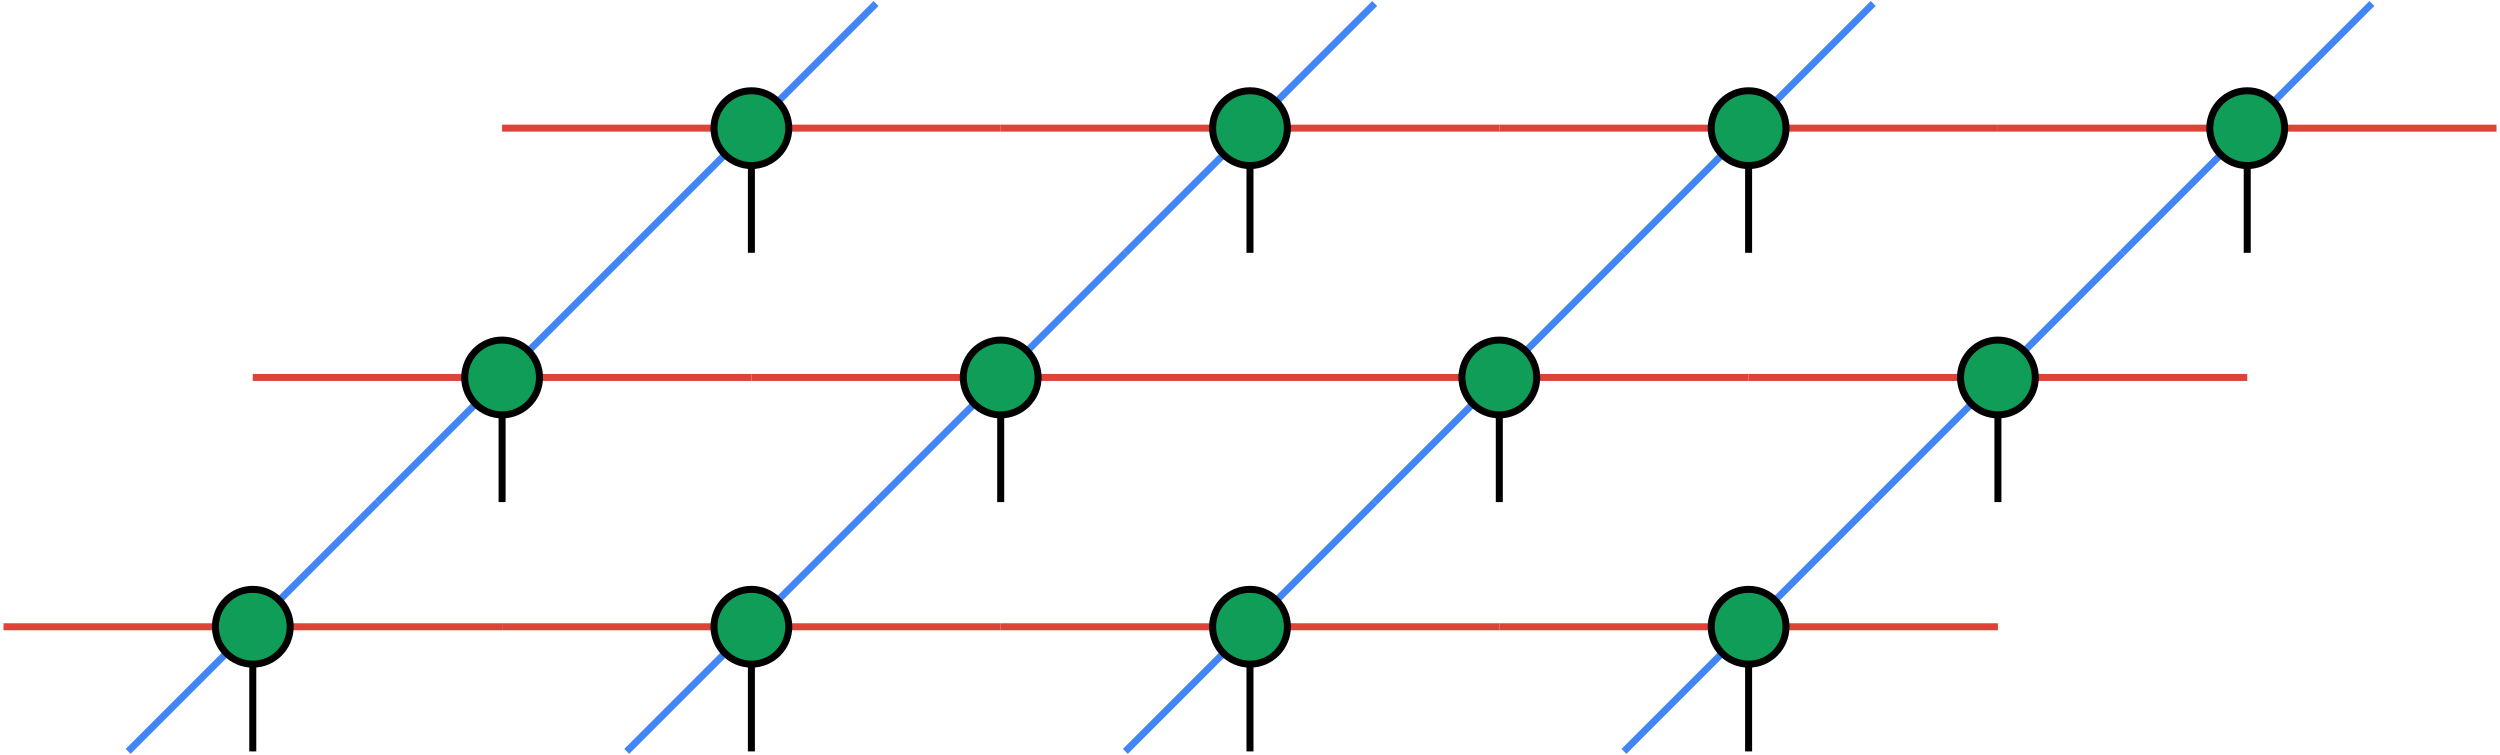 <?xml version="1.0" encoding="UTF-8" standalone="no"?>
<svg
   width="284.261pt"
   height="85.836pt"
   viewBox="0 0 284.261 85.836"
   version="1.2"
   id="svg222"
   sodipodi:docname="square_lattice.pdf"
   xmlns:inkscape="http://www.inkscape.org/namespaces/inkscape"
   xmlns:sodipodi="http://sodipodi.sourceforge.net/DTD/sodipodi-0.dtd"
   xmlns="http://www.w3.org/2000/svg"
   xmlns:svg="http://www.w3.org/2000/svg">
  <sodipodi:namedview
     id="namedview224"
     pagecolor="#ffffff"
     bordercolor="#666666"
     borderopacity="1.0"
     inkscape:showpageshadow="2"
     inkscape:pageopacity="0.0"
     inkscape:pagecheckerboard="0"
     inkscape:deskcolor="#d1d1d1"
     inkscape:document-units="pt" />
  <defs
     id="defs41">
    <clipPath
       id="clip1">
      <path
         d="M 3 59 L 41 59 L 41 85.836 L 3 85.836 Z M 3 59 "
         id="path2" />
    </clipPath>
    <clipPath
       id="clip2">
      <path
         d="M 28 70 L 30 70 L 30 85.836 L 28 85.836 Z M 28 70 "
         id="path5" />
    </clipPath>
    <clipPath
       id="clip3">
      <path
         d="M 13 55 L 45 55 L 45 85.836 L 13 85.836 Z M 13 55 "
         id="path8" />
    </clipPath>
    <clipPath
       id="clip4">
      <path
         d="M 59 59 L 97 59 L 97 85.836 L 59 85.836 Z M 59 59 "
         id="path11" />
    </clipPath>
    <clipPath
       id="clip5">
      <path
         d="M 85 70 L 86 70 L 86 85.836 L 85 85.836 Z M 85 70 "
         id="path14" />
    </clipPath>
    <clipPath
       id="clip6">
      <path
         d="M 69 55 L 101 55 L 101 85.836 L 69 85.836 Z M 69 55 "
         id="path17" />
    </clipPath>
    <clipPath
       id="clip7">
      <path
         d="M 116 59 L 154 59 L 154 85.836 L 116 85.836 Z M 116 59 "
         id="path20" />
    </clipPath>
    <clipPath
       id="clip8">
      <path
         d="M 141 70 L 143 70 L 143 85.836 L 141 85.836 Z M 141 70 "
         id="path23" />
    </clipPath>
    <clipPath
       id="clip9">
      <path
         d="M 126 55 L 158 55 L 158 85.836 L 126 85.836 Z M 126 55 "
         id="path26" />
    </clipPath>
    <clipPath
       id="clip10">
      <path
         d="M 173 59 L 211 59 L 211 85.836 L 173 85.836 Z M 173 59 "
         id="path29" />
    </clipPath>
    <clipPath
       id="clip11">
      <path
         d="M 198 70 L 200 70 L 200 85.836 L 198 85.836 Z M 198 70 "
         id="path32" />
    </clipPath>
    <clipPath
       id="clip12">
      <path
         d="M 183 55 L 215 55 L 215 85.836 L 183 85.836 Z M 183 55 "
         id="path35" />
    </clipPath>
    <clipPath
       id="clip13">
      <path
         d="M 255 14 L 284.262 14 L 284.262 15 L 255 15 Z M 255 14 "
         id="path38" />
    </clipPath>
  </defs>
  <g
     id="surface1">
    <path
       style="fill:none;stroke-width:0.797;stroke-linecap:butt;stroke-linejoin:miter;stroke:rgb(85.883%,26.668%,21.57%);stroke-opacity:1;stroke-miterlimit:10;"
       d="M -155.906 -42.521 L -127.562 -42.521 "
       transform="matrix(1,0,0,-1,156.304,28.745)"
       id="path43" />
    <path
       style="fill:none;stroke-width:0.797;stroke-linecap:butt;stroke-linejoin:miter;stroke:rgb(85.883%,26.668%,21.57%);stroke-opacity:1;stroke-miterlimit:10;"
       d="M -127.562 -42.521 L -99.214 -42.521 "
       transform="matrix(1,0,0,-1,156.304,28.745)"
       id="path45" />
    <g
       clip-path="url(#clip1)"
       clip-rule="nonzero"
       id="g49">
      <path
         style="fill:none;stroke-width:0.797;stroke-linecap:butt;stroke-linejoin:miter;stroke:rgb(25.882%,52.158%,95.685%);stroke-opacity:1;stroke-miterlimit:10;"
         d="M -141.734 -56.693 L -127.562 -42.521 "
         transform="matrix(1,0,0,-1,156.304,28.745)"
         id="path47" />
    </g>
    <path
       style="fill:none;stroke-width:0.797;stroke-linecap:butt;stroke-linejoin:miter;stroke:rgb(25.882%,52.158%,95.685%);stroke-opacity:1;stroke-miterlimit:10;"
       d="M -127.562 -42.521 L -113.386 -28.349 "
       transform="matrix(1,0,0,-1,156.304,28.745)"
       id="path51" />
    <g
       clip-path="url(#clip2)"
       clip-rule="nonzero"
       id="g55">
      <path
         style="fill:none;stroke-width:0.797;stroke-linecap:butt;stroke-linejoin:miter;stroke:rgb(0%,0%,0%);stroke-opacity:1;stroke-miterlimit:10;"
         d="M -127.562 -42.521 L -127.562 -56.693 "
         transform="matrix(1,0,0,-1,156.304,28.745)"
         id="path53" />
    </g>
    <path
       style=" stroke:none;fill-rule:nonzero;fill:rgb(5.881%,61.568%,34.511%);fill-opacity:1;"
       d="M 32.996 71.266 C 32.996 68.918 31.09 67.012 28.742 67.012 C 26.395 67.012 24.492 68.918 24.492 71.266 C 24.492 73.613 26.395 75.516 28.742 75.516 C 31.09 75.516 32.996 73.613 32.996 71.266 Z M 32.996 71.266 "
       id="path57" />
    <g
       clip-path="url(#clip3)"
       clip-rule="nonzero"
       id="g61">
      <path
         style="fill:none;stroke-width:0.797;stroke-linecap:butt;stroke-linejoin:miter;stroke:rgb(0%,0%,0%);stroke-opacity:1;stroke-miterlimit:10;"
         d="M -123.308 -42.521 C -123.308 -40.173 -125.214 -38.267 -127.562 -38.267 C -129.909 -38.267 -131.812 -40.173 -131.812 -42.521 C -131.812 -44.868 -129.909 -46.771 -127.562 -46.771 C -125.214 -46.771 -123.308 -44.868 -123.308 -42.521 Z M -123.308 -42.521 "
         transform="matrix(1,0,0,-1,156.304,28.745)"
         id="path59" />
    </g>
    <path
       style="fill:none;stroke-width:0.797;stroke-linecap:butt;stroke-linejoin:miter;stroke:rgb(85.883%,26.668%,21.57%);stroke-opacity:1;stroke-miterlimit:10;"
       d="M -99.214 -42.521 L -70.867 -42.521 "
       transform="matrix(1,0,0,-1,156.304,28.745)"
       id="path63" />
    <path
       style="fill:none;stroke-width:0.797;stroke-linecap:butt;stroke-linejoin:miter;stroke:rgb(85.883%,26.668%,21.57%);stroke-opacity:1;stroke-miterlimit:10;"
       d="M -70.867 -42.521 L -42.519 -42.521 "
       transform="matrix(1,0,0,-1,156.304,28.745)"
       id="path65" />
    <g
       clip-path="url(#clip4)"
       clip-rule="nonzero"
       id="g69">
      <path
         style="fill:none;stroke-width:0.797;stroke-linecap:butt;stroke-linejoin:miter;stroke:rgb(25.882%,52.158%,95.685%);stroke-opacity:1;stroke-miterlimit:10;"
         d="M -85.042 -56.693 L -70.867 -42.521 "
         transform="matrix(1,0,0,-1,156.304,28.745)"
         id="path67" />
    </g>
    <path
       style="fill:none;stroke-width:0.797;stroke-linecap:butt;stroke-linejoin:miter;stroke:rgb(25.882%,52.158%,95.685%);stroke-opacity:1;stroke-miterlimit:10;"
       d="M -70.867 -42.521 L -56.695 -28.349 "
       transform="matrix(1,0,0,-1,156.304,28.745)"
       id="path71" />
    <g
       clip-path="url(#clip5)"
       clip-rule="nonzero"
       id="g75">
      <path
         style="fill:none;stroke-width:0.797;stroke-linecap:butt;stroke-linejoin:miter;stroke:rgb(0%,0%,0%);stroke-opacity:1;stroke-miterlimit:10;"
         d="M -70.867 -42.521 L -70.867 -56.693 "
         transform="matrix(1,0,0,-1,156.304,28.745)"
         id="path73" />
    </g>
    <path
       style=" stroke:none;fill-rule:nonzero;fill:rgb(5.881%,61.568%,34.511%);fill-opacity:1;"
       d="M 89.688 71.266 C 89.688 68.918 87.785 67.012 85.438 67.012 C 83.09 67.012 81.184 68.918 81.184 71.266 C 81.184 73.613 83.09 75.516 85.438 75.516 C 87.785 75.516 89.688 73.613 89.688 71.266 Z M 89.688 71.266 "
       id="path77" />
    <g
       clip-path="url(#clip6)"
       clip-rule="nonzero"
       id="g81">
      <path
         style="fill:none;stroke-width:0.797;stroke-linecap:butt;stroke-linejoin:miter;stroke:rgb(0%,0%,0%);stroke-opacity:1;stroke-miterlimit:10;"
         d="M -66.617 -42.521 C -66.617 -40.173 -68.519 -38.267 -70.867 -38.267 C -73.214 -38.267 -75.12 -40.173 -75.12 -42.521 C -75.12 -44.868 -73.214 -46.771 -70.867 -46.771 C -68.519 -46.771 -66.617 -44.868 -66.617 -42.521 Z M -66.617 -42.521 "
         transform="matrix(1,0,0,-1,156.304,28.745)"
         id="path79" />
    </g>
    <path
       style="fill:none;stroke-width:0.797;stroke-linecap:butt;stroke-linejoin:miter;stroke:rgb(85.883%,26.668%,21.57%);stroke-opacity:1;stroke-miterlimit:10;"
       d="M -42.519 -42.521 L -14.175 -42.521 "
       transform="matrix(1,0,0,-1,156.304,28.745)"
       id="path83" />
    <path
       style="fill:none;stroke-width:0.797;stroke-linecap:butt;stroke-linejoin:miter;stroke:rgb(85.883%,26.668%,21.57%);stroke-opacity:1;stroke-miterlimit:10;"
       d="M -14.175 -42.521 L 14.173 -42.521 "
       transform="matrix(1,0,0,-1,156.304,28.745)"
       id="path85" />
    <g
       clip-path="url(#clip7)"
       clip-rule="nonzero"
       id="g89">
      <path
         style="fill:none;stroke-width:0.797;stroke-linecap:butt;stroke-linejoin:miter;stroke:rgb(25.882%,52.158%,95.685%);stroke-opacity:1;stroke-miterlimit:10;"
         d="M -28.347 -56.693 L -14.175 -42.521 "
         transform="matrix(1,0,0,-1,156.304,28.745)"
         id="path87" />
    </g>
    <path
       style="fill:none;stroke-width:0.797;stroke-linecap:butt;stroke-linejoin:miter;stroke:rgb(25.882%,52.158%,95.685%);stroke-opacity:1;stroke-miterlimit:10;"
       d="M -14.175 -42.521 L 0.001 -28.349 "
       transform="matrix(1,0,0,-1,156.304,28.745)"
       id="path91" />
    <g
       clip-path="url(#clip8)"
       clip-rule="nonzero"
       id="g95">
      <path
         style="fill:none;stroke-width:0.797;stroke-linecap:butt;stroke-linejoin:miter;stroke:rgb(0%,0%,0%);stroke-opacity:1;stroke-miterlimit:10;"
         d="M -14.175 -42.521 L -14.175 -56.693 "
         transform="matrix(1,0,0,-1,156.304,28.745)"
         id="path93" />
    </g>
    <path
       style=" stroke:none;fill-rule:nonzero;fill:rgb(5.881%,61.568%,34.511%);fill-opacity:1;"
       d="M 146.383 71.266 C 146.383 68.918 144.48 67.012 142.129 67.012 C 139.781 67.012 137.879 68.918 137.879 71.266 C 137.879 73.613 139.781 75.516 142.129 75.516 C 144.48 75.516 146.383 73.613 146.383 71.266 Z M 146.383 71.266 "
       id="path97" />
    <g
       clip-path="url(#clip9)"
       clip-rule="nonzero"
       id="g101">
      <path
         style="fill:none;stroke-width:0.797;stroke-linecap:butt;stroke-linejoin:miter;stroke:rgb(0%,0%,0%);stroke-opacity:1;stroke-miterlimit:10;"
         d="M -9.921 -42.521 C -9.921 -40.173 -11.824 -38.267 -14.175 -38.267 C -16.523 -38.267 -18.425 -40.173 -18.425 -42.521 C -18.425 -44.868 -16.523 -46.771 -14.175 -46.771 C -11.824 -46.771 -9.921 -44.868 -9.921 -42.521 Z M -9.921 -42.521 "
         transform="matrix(1,0,0,-1,156.304,28.745)"
         id="path99" />
    </g>
    <path
       style="fill:none;stroke-width:0.797;stroke-linecap:butt;stroke-linejoin:miter;stroke:rgb(85.883%,26.668%,21.57%);stroke-opacity:1;stroke-miterlimit:10;"
       d="M 14.173 -42.521 L 42.52 -42.521 "
       transform="matrix(1,0,0,-1,156.304,28.745)"
       id="path103" />
    <path
       style="fill:none;stroke-width:0.797;stroke-linecap:butt;stroke-linejoin:miter;stroke:rgb(85.883%,26.668%,21.57%);stroke-opacity:1;stroke-miterlimit:10;"
       d="M 42.52 -42.521 L 70.868 -42.521 "
       transform="matrix(1,0,0,-1,156.304,28.745)"
       id="path105" />
    <g
       clip-path="url(#clip10)"
       clip-rule="nonzero"
       id="g109">
      <path
         style="fill:none;stroke-width:0.797;stroke-linecap:butt;stroke-linejoin:miter;stroke:rgb(25.882%,52.158%,95.685%);stroke-opacity:1;stroke-miterlimit:10;"
         d="M 28.348 -56.693 L 42.52 -42.521 "
         transform="matrix(1,0,0,-1,156.304,28.745)"
         id="path107" />
    </g>
    <path
       style="fill:none;stroke-width:0.797;stroke-linecap:butt;stroke-linejoin:miter;stroke:rgb(25.882%,52.158%,95.685%);stroke-opacity:1;stroke-miterlimit:10;"
       d="M 42.52 -42.521 L 56.692 -28.349 "
       transform="matrix(1,0,0,-1,156.304,28.745)"
       id="path111" />
    <g
       clip-path="url(#clip11)"
       clip-rule="nonzero"
       id="g115">
      <path
         style="fill:none;stroke-width:0.797;stroke-linecap:butt;stroke-linejoin:miter;stroke:rgb(0%,0%,0%);stroke-opacity:1;stroke-miterlimit:10;"
         d="M 42.52 -42.521 L 42.52 -56.693 "
         transform="matrix(1,0,0,-1,156.304,28.745)"
         id="path113" />
    </g>
    <path
       style=" stroke:none;fill-rule:nonzero;fill:rgb(5.881%,61.568%,34.511%);fill-opacity:1;"
       d="M 203.074 71.266 C 203.074 68.918 201.172 67.012 198.824 67.012 C 196.477 67.012 194.574 68.918 194.574 71.266 C 194.574 73.613 196.477 75.516 198.824 75.516 C 201.172 75.516 203.074 73.613 203.074 71.266 Z M 203.074 71.266 "
       id="path117" />
    <g
       clip-path="url(#clip12)"
       clip-rule="nonzero"
       id="g121">
      <path
         style="fill:none;stroke-width:0.797;stroke-linecap:butt;stroke-linejoin:miter;stroke:rgb(0%,0%,0%);stroke-opacity:1;stroke-miterlimit:10;"
         d="M 46.77 -42.521 C 46.77 -40.173 44.868 -38.267 42.52 -38.267 C 40.173 -38.267 38.27 -40.173 38.27 -42.521 C 38.27 -44.868 40.173 -46.771 42.52 -46.771 C 44.868 -46.771 46.77 -44.868 46.77 -42.521 Z M 46.77 -42.521 "
         transform="matrix(1,0,0,-1,156.304,28.745)"
         id="path119" />
    </g>
    <path
       style="fill:none;stroke-width:0.797;stroke-linecap:butt;stroke-linejoin:miter;stroke:rgb(85.883%,26.668%,21.57%);stroke-opacity:1;stroke-miterlimit:10;"
       d="M -127.562 -14.173 L -99.214 -14.173 "
       transform="matrix(1,0,0,-1,156.304,28.745)"
       id="path123" />
    <path
       style="fill:none;stroke-width:0.797;stroke-linecap:butt;stroke-linejoin:miter;stroke:rgb(85.883%,26.668%,21.57%);stroke-opacity:1;stroke-miterlimit:10;"
       d="M -99.214 -14.173 L -70.867 -14.173 "
       transform="matrix(1,0,0,-1,156.304,28.745)"
       id="path125" />
    <path
       style="fill:none;stroke-width:0.797;stroke-linecap:butt;stroke-linejoin:miter;stroke:rgb(25.882%,52.158%,95.685%);stroke-opacity:1;stroke-miterlimit:10;"
       d="M -113.386 -28.345 L -99.214 -14.173 "
       transform="matrix(1,0,0,-1,156.304,28.745)"
       id="path127" />
    <path
       style="fill:none;stroke-width:0.797;stroke-linecap:butt;stroke-linejoin:miter;stroke:rgb(25.882%,52.158%,95.685%);stroke-opacity:1;stroke-miterlimit:10;"
       d="M -99.214 -14.173 L -85.042 -0.001 "
       transform="matrix(1,0,0,-1,156.304,28.745)"
       id="path129" />
    <path
       style="fill:none;stroke-width:0.797;stroke-linecap:butt;stroke-linejoin:miter;stroke:rgb(0%,0%,0%);stroke-opacity:1;stroke-miterlimit:10;"
       d="M -99.214 -14.173 L -99.214 -28.345 "
       transform="matrix(1,0,0,-1,156.304,28.745)"
       id="path131" />
    <path
       style="fill-rule:nonzero;fill:rgb(5.881%,61.568%,34.511%);fill-opacity:1;stroke-width:0.797;stroke-linecap:butt;stroke-linejoin:miter;stroke:rgb(0%,0%,0%);stroke-opacity:1;stroke-miterlimit:10;"
       d="M -94.96 -14.173 C -94.96 -11.825 -96.867 -9.923 -99.214 -9.923 C -101.562 -9.923 -103.464 -11.825 -103.464 -14.173 C -103.464 -16.521 -101.562 -18.427 -99.214 -18.427 C -96.867 -18.427 -94.96 -16.521 -94.96 -14.173 Z M -94.96 -14.173 "
       transform="matrix(1,0,0,-1,156.304,28.745)"
       id="path133" />
    <path
       style="fill:none;stroke-width:0.797;stroke-linecap:butt;stroke-linejoin:miter;stroke:rgb(85.883%,26.668%,21.57%);stroke-opacity:1;stroke-miterlimit:10;"
       d="M -70.867 -14.173 L -42.519 -14.173 "
       transform="matrix(1,0,0,-1,156.304,28.745)"
       id="path135" />
    <path
       style="fill:none;stroke-width:0.797;stroke-linecap:butt;stroke-linejoin:miter;stroke:rgb(85.883%,26.668%,21.57%);stroke-opacity:1;stroke-miterlimit:10;"
       d="M -42.519 -14.173 L -14.175 -14.173 "
       transform="matrix(1,0,0,-1,156.304,28.745)"
       id="path137" />
    <path
       style="fill:none;stroke-width:0.797;stroke-linecap:butt;stroke-linejoin:miter;stroke:rgb(25.882%,52.158%,95.685%);stroke-opacity:1;stroke-miterlimit:10;"
       d="M -56.695 -28.345 L -42.519 -14.173 "
       transform="matrix(1,0,0,-1,156.304,28.745)"
       id="path139" />
    <path
       style="fill:none;stroke-width:0.797;stroke-linecap:butt;stroke-linejoin:miter;stroke:rgb(25.882%,52.158%,95.685%);stroke-opacity:1;stroke-miterlimit:10;"
       d="M -42.519 -14.173 L -28.347 -0.001 "
       transform="matrix(1,0,0,-1,156.304,28.745)"
       id="path141" />
    <path
       style="fill:none;stroke-width:0.797;stroke-linecap:butt;stroke-linejoin:miter;stroke:rgb(0%,0%,0%);stroke-opacity:1;stroke-miterlimit:10;"
       d="M -42.519 -14.173 L -42.519 -28.345 "
       transform="matrix(1,0,0,-1,156.304,28.745)"
       id="path143" />
    <path
       style="fill-rule:nonzero;fill:rgb(5.881%,61.568%,34.511%);fill-opacity:1;stroke-width:0.797;stroke-linecap:butt;stroke-linejoin:miter;stroke:rgb(0%,0%,0%);stroke-opacity:1;stroke-miterlimit:10;"
       d="M -38.269 -14.173 C -38.269 -11.825 -40.171 -9.923 -42.519 -9.923 C -44.867 -9.923 -46.773 -11.825 -46.773 -14.173 C -46.773 -16.521 -44.867 -18.427 -42.519 -18.427 C -40.171 -18.427 -38.269 -16.521 -38.269 -14.173 Z M -38.269 -14.173 "
       transform="matrix(1,0,0,-1,156.304,28.745)"
       id="path145" />
    <path
       style="fill:none;stroke-width:0.797;stroke-linecap:butt;stroke-linejoin:miter;stroke:rgb(85.883%,26.668%,21.57%);stroke-opacity:1;stroke-miterlimit:10;"
       d="M -14.175 -14.173 L 14.173 -14.173 "
       transform="matrix(1,0,0,-1,156.304,28.745)"
       id="path147" />
    <path
       style="fill:none;stroke-width:0.797;stroke-linecap:butt;stroke-linejoin:miter;stroke:rgb(85.883%,26.668%,21.57%);stroke-opacity:1;stroke-miterlimit:10;"
       d="M 14.173 -14.173 L 42.52 -14.173 "
       transform="matrix(1,0,0,-1,156.304,28.745)"
       id="path149" />
    <path
       style="fill:none;stroke-width:0.797;stroke-linecap:butt;stroke-linejoin:miter;stroke:rgb(25.882%,52.158%,95.685%);stroke-opacity:1;stroke-miterlimit:10;"
       d="M 0.001 -28.345 L 14.173 -14.173 "
       transform="matrix(1,0,0,-1,156.304,28.745)"
       id="path151" />
    <path
       style="fill:none;stroke-width:0.797;stroke-linecap:butt;stroke-linejoin:miter;stroke:rgb(25.882%,52.158%,95.685%);stroke-opacity:1;stroke-miterlimit:10;"
       d="M 14.173 -14.173 L 28.348 -0.001 "
       transform="matrix(1,0,0,-1,156.304,28.745)"
       id="path153" />
    <path
       style="fill:none;stroke-width:0.797;stroke-linecap:butt;stroke-linejoin:miter;stroke:rgb(0%,0%,0%);stroke-opacity:1;stroke-miterlimit:10;"
       d="M 14.173 -14.173 L 14.173 -28.345 "
       transform="matrix(1,0,0,-1,156.304,28.745)"
       id="path155" />
    <path
       style="fill-rule:nonzero;fill:rgb(5.881%,61.568%,34.511%);fill-opacity:1;stroke-width:0.797;stroke-linecap:butt;stroke-linejoin:miter;stroke:rgb(0%,0%,0%);stroke-opacity:1;stroke-miterlimit:10;"
       d="M 18.426 -14.173 C 18.426 -11.825 16.52 -9.923 14.173 -9.923 C 11.825 -9.923 9.923 -11.825 9.923 -14.173 C 9.923 -16.521 11.825 -18.427 14.173 -18.427 C 16.52 -18.427 18.426 -16.521 18.426 -14.173 Z M 18.426 -14.173 "
       transform="matrix(1,0,0,-1,156.304,28.745)"
       id="path157" />
    <path
       style="fill:none;stroke-width:0.797;stroke-linecap:butt;stroke-linejoin:miter;stroke:rgb(85.883%,26.668%,21.57%);stroke-opacity:1;stroke-miterlimit:10;"
       d="M 42.52 -14.173 L 70.868 -14.173 "
       transform="matrix(1,0,0,-1,156.304,28.745)"
       id="path159" />
    <path
       style="fill:none;stroke-width:0.797;stroke-linecap:butt;stroke-linejoin:miter;stroke:rgb(85.883%,26.668%,21.57%);stroke-opacity:1;stroke-miterlimit:10;"
       d="M 70.868 -14.173 L 99.216 -14.173 "
       transform="matrix(1,0,0,-1,156.304,28.745)"
       id="path161" />
    <path
       style="fill:none;stroke-width:0.797;stroke-linecap:butt;stroke-linejoin:miter;stroke:rgb(25.882%,52.158%,95.685%);stroke-opacity:1;stroke-miterlimit:10;"
       d="M 56.692 -28.345 L 70.868 -14.173 "
       transform="matrix(1,0,0,-1,156.304,28.745)"
       id="path163" />
    <path
       style="fill:none;stroke-width:0.797;stroke-linecap:butt;stroke-linejoin:miter;stroke:rgb(25.882%,52.158%,95.685%);stroke-opacity:1;stroke-miterlimit:10;"
       d="M 70.868 -14.173 L 85.04 -0.001 "
       transform="matrix(1,0,0,-1,156.304,28.745)"
       id="path165" />
    <path
       style="fill:none;stroke-width:0.797;stroke-linecap:butt;stroke-linejoin:miter;stroke:rgb(0%,0%,0%);stroke-opacity:1;stroke-miterlimit:10;"
       d="M 70.868 -14.173 L 70.868 -28.345 "
       transform="matrix(1,0,0,-1,156.304,28.745)"
       id="path167" />
    <path
       style="fill-rule:nonzero;fill:rgb(5.881%,61.568%,34.511%);fill-opacity:1;stroke-width:0.797;stroke-linecap:butt;stroke-linejoin:miter;stroke:rgb(0%,0%,0%);stroke-opacity:1;stroke-miterlimit:10;"
       d="M 75.118 -14.173 C 75.118 -11.825 73.216 -9.923 70.868 -9.923 C 68.52 -9.923 66.614 -11.825 66.614 -14.173 C 66.614 -16.521 68.52 -18.427 70.868 -18.427 C 73.216 -18.427 75.118 -16.521 75.118 -14.173 Z M 75.118 -14.173 "
       transform="matrix(1,0,0,-1,156.304,28.745)"
       id="path169" />
    <path
       style="fill:none;stroke-width:0.797;stroke-linecap:butt;stroke-linejoin:miter;stroke:rgb(85.883%,26.668%,21.57%);stroke-opacity:1;stroke-miterlimit:10;"
       d="M -99.214 14.175 L -70.867 14.175 "
       transform="matrix(1,0,0,-1,156.304,28.745)"
       id="path171" />
    <path
       style="fill:none;stroke-width:0.797;stroke-linecap:butt;stroke-linejoin:miter;stroke:rgb(85.883%,26.668%,21.57%);stroke-opacity:1;stroke-miterlimit:10;"
       d="M -70.867 14.175 L -42.519 14.175 "
       transform="matrix(1,0,0,-1,156.304,28.745)"
       id="path173" />
    <path
       style="fill:none;stroke-width:0.797;stroke-linecap:butt;stroke-linejoin:miter;stroke:rgb(25.882%,52.158%,95.685%);stroke-opacity:1;stroke-miterlimit:10;"
       d="M -85.042 -0.001 L -70.867 14.175 "
       transform="matrix(1,0,0,-1,156.304,28.745)"
       id="path175" />
    <path
       style="fill:none;stroke-width:0.797;stroke-linecap:butt;stroke-linejoin:miter;stroke:rgb(25.882%,52.158%,95.685%);stroke-opacity:1;stroke-miterlimit:10;"
       d="M -70.867 14.175 L -56.695 28.347 "
       transform="matrix(1,0,0,-1,156.304,28.745)"
       id="path177" />
    <path
       style="fill:none;stroke-width:0.797;stroke-linecap:butt;stroke-linejoin:miter;stroke:rgb(0%,0%,0%);stroke-opacity:1;stroke-miterlimit:10;"
       d="M -70.867 14.175 L -70.867 -0.001 "
       transform="matrix(1,0,0,-1,156.304,28.745)"
       id="path179" />
    <path
       style="fill-rule:nonzero;fill:rgb(5.881%,61.568%,34.511%);fill-opacity:1;stroke-width:0.797;stroke-linecap:butt;stroke-linejoin:miter;stroke:rgb(0%,0%,0%);stroke-opacity:1;stroke-miterlimit:10;"
       d="M -66.617 14.175 C -66.617 16.522 -68.519 18.425 -70.867 18.425 C -73.214 18.425 -75.12 16.522 -75.12 14.175 C -75.12 11.827 -73.214 9.921 -70.867 9.921 C -68.519 9.921 -66.617 11.827 -66.617 14.175 Z M -66.617 14.175 "
       transform="matrix(1,0,0,-1,156.304,28.745)"
       id="path181" />
    <path
       style="fill:none;stroke-width:0.797;stroke-linecap:butt;stroke-linejoin:miter;stroke:rgb(85.883%,26.668%,21.57%);stroke-opacity:1;stroke-miterlimit:10;"
       d="M -42.519 14.175 L -14.175 14.175 "
       transform="matrix(1,0,0,-1,156.304,28.745)"
       id="path183" />
    <path
       style="fill:none;stroke-width:0.797;stroke-linecap:butt;stroke-linejoin:miter;stroke:rgb(85.883%,26.668%,21.57%);stroke-opacity:1;stroke-miterlimit:10;"
       d="M -14.175 14.175 L 14.173 14.175 "
       transform="matrix(1,0,0,-1,156.304,28.745)"
       id="path185" />
    <path
       style="fill:none;stroke-width:0.797;stroke-linecap:butt;stroke-linejoin:miter;stroke:rgb(25.882%,52.158%,95.685%);stroke-opacity:1;stroke-miterlimit:10;"
       d="M -28.347 -0.001 L -14.175 14.175 "
       transform="matrix(1,0,0,-1,156.304,28.745)"
       id="path187" />
    <path
       style="fill:none;stroke-width:0.797;stroke-linecap:butt;stroke-linejoin:miter;stroke:rgb(25.882%,52.158%,95.685%);stroke-opacity:1;stroke-miterlimit:10;"
       d="M -14.175 14.175 L 0.001 28.347 "
       transform="matrix(1,0,0,-1,156.304,28.745)"
       id="path189" />
    <path
       style="fill:none;stroke-width:0.797;stroke-linecap:butt;stroke-linejoin:miter;stroke:rgb(0%,0%,0%);stroke-opacity:1;stroke-miterlimit:10;"
       d="M -14.175 14.175 L -14.175 -0.001 "
       transform="matrix(1,0,0,-1,156.304,28.745)"
       id="path191" />
    <path
       style="fill-rule:nonzero;fill:rgb(5.881%,61.568%,34.511%);fill-opacity:1;stroke-width:0.797;stroke-linecap:butt;stroke-linejoin:miter;stroke:rgb(0%,0%,0%);stroke-opacity:1;stroke-miterlimit:10;"
       d="M -9.921 14.175 C -9.921 16.522 -11.824 18.425 -14.175 18.425 C -16.523 18.425 -18.425 16.522 -18.425 14.175 C -18.425 11.827 -16.523 9.921 -14.175 9.921 C -11.824 9.921 -9.921 11.827 -9.921 14.175 Z M -9.921 14.175 "
       transform="matrix(1,0,0,-1,156.304,28.745)"
       id="path193" />
    <path
       style="fill:none;stroke-width:0.797;stroke-linecap:butt;stroke-linejoin:miter;stroke:rgb(85.883%,26.668%,21.57%);stroke-opacity:1;stroke-miterlimit:10;"
       d="M 14.173 14.175 L 42.52 14.175 "
       transform="matrix(1,0,0,-1,156.304,28.745)"
       id="path195" />
    <path
       style="fill:none;stroke-width:0.797;stroke-linecap:butt;stroke-linejoin:miter;stroke:rgb(85.883%,26.668%,21.57%);stroke-opacity:1;stroke-miterlimit:10;"
       d="M 42.52 14.175 L 70.868 14.175 "
       transform="matrix(1,0,0,-1,156.304,28.745)"
       id="path197" />
    <path
       style="fill:none;stroke-width:0.797;stroke-linecap:butt;stroke-linejoin:miter;stroke:rgb(25.882%,52.158%,95.685%);stroke-opacity:1;stroke-miterlimit:10;"
       d="M 28.348 -0.001 L 42.52 14.175 "
       transform="matrix(1,0,0,-1,156.304,28.745)"
       id="path199" />
    <path
       style="fill:none;stroke-width:0.797;stroke-linecap:butt;stroke-linejoin:miter;stroke:rgb(25.882%,52.158%,95.685%);stroke-opacity:1;stroke-miterlimit:10;"
       d="M 42.52 14.175 L 56.692 28.347 "
       transform="matrix(1,0,0,-1,156.304,28.745)"
       id="path201" />
    <path
       style="fill:none;stroke-width:0.797;stroke-linecap:butt;stroke-linejoin:miter;stroke:rgb(0%,0%,0%);stroke-opacity:1;stroke-miterlimit:10;"
       d="M 42.52 14.175 L 42.52 -0.001 "
       transform="matrix(1,0,0,-1,156.304,28.745)"
       id="path203" />
    <path
       style="fill-rule:nonzero;fill:rgb(5.881%,61.568%,34.511%);fill-opacity:1;stroke-width:0.797;stroke-linecap:butt;stroke-linejoin:miter;stroke:rgb(0%,0%,0%);stroke-opacity:1;stroke-miterlimit:10;"
       d="M 46.77 14.175 C 46.77 16.522 44.868 18.425 42.52 18.425 C 40.173 18.425 38.27 16.522 38.27 14.175 C 38.27 11.827 40.173 9.921 42.52 9.921 C 44.868 9.921 46.77 11.827 46.77 14.175 Z M 46.77 14.175 "
       transform="matrix(1,0,0,-1,156.304,28.745)"
       id="path205" />
    <path
       style="fill:none;stroke-width:0.797;stroke-linecap:butt;stroke-linejoin:miter;stroke:rgb(85.883%,26.668%,21.57%);stroke-opacity:1;stroke-miterlimit:10;"
       d="M 70.868 14.175 L 99.216 14.175 "
       transform="matrix(1,0,0,-1,156.304,28.745)"
       id="path207" />
    <g
       clip-path="url(#clip13)"
       clip-rule="nonzero"
       id="g211">
      <path
         style="fill:none;stroke-width:0.797;stroke-linecap:butt;stroke-linejoin:miter;stroke:rgb(85.883%,26.668%,21.57%);stroke-opacity:1;stroke-miterlimit:10;"
         d="M 99.216 14.175 L 127.559 14.175 "
         transform="matrix(1,0,0,-1,156.304,28.745)"
         id="path209" />
    </g>
    <path
       style="fill:none;stroke-width:0.797;stroke-linecap:butt;stroke-linejoin:miter;stroke:rgb(25.882%,52.158%,95.685%);stroke-opacity:1;stroke-miterlimit:10;"
       d="M 85.04 -0.001 L 99.216 14.175 "
       transform="matrix(1,0,0,-1,156.304,28.745)"
       id="path213" />
    <path
       style="fill:none;stroke-width:0.797;stroke-linecap:butt;stroke-linejoin:miter;stroke:rgb(25.882%,52.158%,95.685%);stroke-opacity:1;stroke-miterlimit:10;"
       d="M 99.216 14.175 L 113.387 28.347 "
       transform="matrix(1,0,0,-1,156.304,28.745)"
       id="path215" />
    <path
       style="fill:none;stroke-width:0.797;stroke-linecap:butt;stroke-linejoin:miter;stroke:rgb(0%,0%,0%);stroke-opacity:1;stroke-miterlimit:10;"
       d="M 99.216 14.175 L 99.216 -0.001 "
       transform="matrix(1,0,0,-1,156.304,28.745)"
       id="path217" />
    <path
       style="fill-rule:nonzero;fill:rgb(5.881%,61.568%,34.511%);fill-opacity:1;stroke-width:0.797;stroke-linecap:butt;stroke-linejoin:miter;stroke:rgb(0%,0%,0%);stroke-opacity:1;stroke-miterlimit:10;"
       d="M 103.466 14.175 C 103.466 16.522 101.563 18.425 99.216 18.425 C 96.864 18.425 94.962 16.522 94.962 14.175 C 94.962 11.827 96.864 9.921 99.216 9.921 C 101.563 9.921 103.466 11.827 103.466 14.175 Z M 103.466 14.175 "
       transform="matrix(1,0,0,-1,156.304,28.745)"
       id="path219" />
  </g>
</svg>
